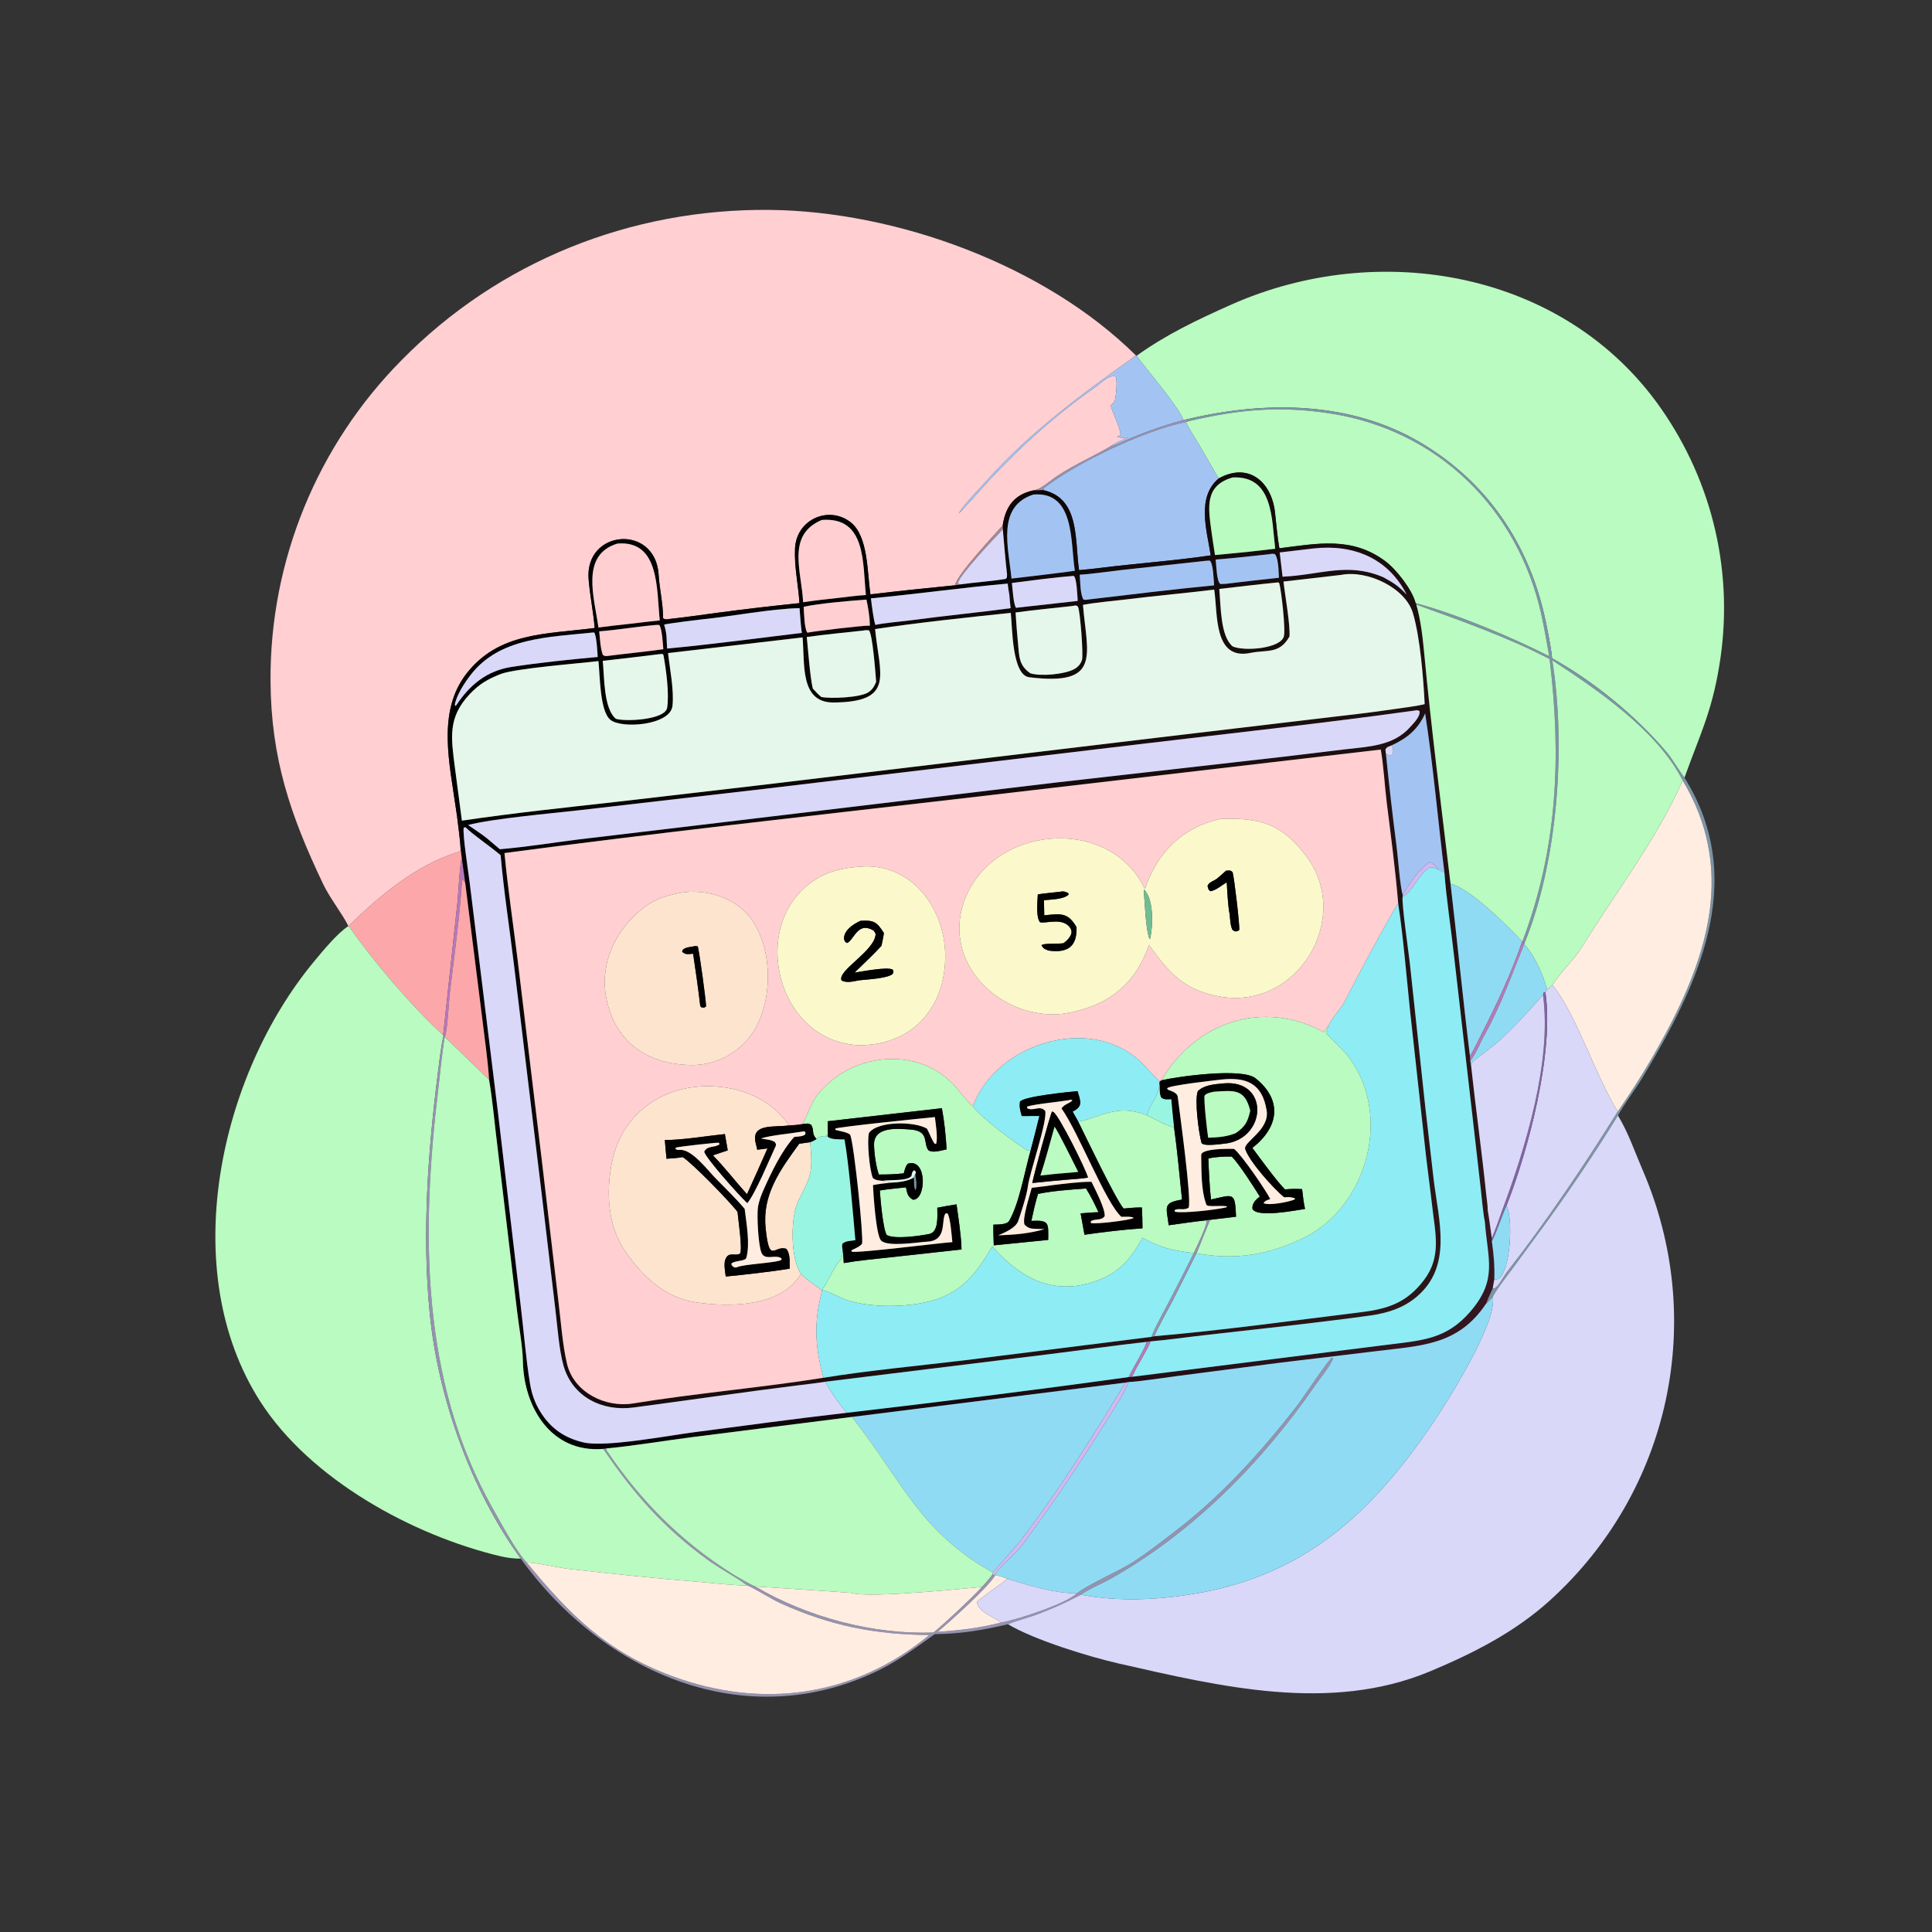 <svg width="1024" height="1024" viewBox="0 0 1024 1024" fill="none" xmlns="http://www.w3.org/2000/svg">
<rect x="0" y="0" width="1024" height="1024" fill="#333333" stroke="none"/>
<path d="M184.623 490.845C181.932 485.054 174.851 476.048 171.385 468.795C153.868 432.138 143.639 401.984 143.382 360.928C142.984 297.148 168.232 235.868 212.947 190.789C264.469 138.392 334.461 110.547 407.79 111.251C475.082 111.898 553.74 140.507 602.108 188.439C573.355 208.913 546.061 228.801 522.49 255.308C518.868 259.382 512.015 266.28 509.295 270.382L508.126 272.112C508.796 271.986 522.445 256.506 524.559 254.253C541.659 236.036 560.007 219.545 580.51 205.199C583.026 203.439 588.335 198.055 591.469 199.687C592.219 203.268 591.604 209.168 590.783 212.771L588.719 214.986C589.889 219.514 594.773 228.645 593.695 231.121L592.355 231.091L592.362 231.701C594.6 232.18 595.646 232.008 597.972 231.892L597.397 232.109C594.82 233.102 590.255 235.104 588.157 236.879C577.525 243.049 566.136 247.669 556.244 255.279C553.996 257.007 550.495 259.637 547.702 259.915C537.511 262.117 532.932 268.554 531.439 278.549C526.511 284.059 507.463 304.258 506.186 310.206C491.711 311.655 475.78 313.277 461.351 315.024C459.593 303.453 460.239 283.999 450.773 276.738C439.063 267.756 422.071 275.428 421.38 290.666C420.925 300.703 423.143 309.912 423.729 319.666C409.142 321.189 394.589 322.841 380.055 324.807C371.116 326.016 362.175 327.283 353.208 328.258C352.389 328.347 351.965 328.086 351.415 327.546C351.509 320.161 349.508 311.932 349.112 304.842C347.585 277.504 309.812 280.574 311.978 307.046C312.676 315.574 314.462 324.284 315.206 332.848C289.403 336.192 264.502 335.037 247.374 356.876C231.487 377.131 238.281 404.501 241.704 428.994L242.235 432.579C242.879 438.036 243.923 445.28 244.197 450.668C243.111 451.774 243.634 451.343 241.857 451.906C220.417 458.693 200.917 474.954 185.144 490.453C185.074 490.6 185.005 490.747 184.936 490.894L184.623 490.845Z" fill="#FFCFD2"/>
<path d="M602.408 188.579C618.203 177.216 634.87 169.35 652.364 161.552C730.768 126.6 829.173 143.507 880.16 216.199C908.101 256.034 919.331 304.804 911.206 353.137C907.155 377.808 900.772 389.864 892.809 412.198C889.94 408.767 886.721 402.692 883.185 398.517C867.01 379.419 844.479 360.951 822.631 348.903C822.183 343.295 819.716 331.134 818.386 325.434C809.432 287.052 787.651 255.361 753.575 234.98C715.848 212.414 670.662 212.399 629.225 222.206L627.248 222.655C625.001 215.834 606.825 194.848 602.408 188.579Z" fill="#B9FBC0"/>
<path d="M602.109 188.441L602.409 188.578C606.826 194.847 625.002 215.833 627.249 222.654C615.743 225.763 604.789 229.721 593.92 234.614C592.006 235.475 590.152 236.217 588.158 236.881C590.256 235.106 594.821 233.104 597.398 232.111L597.973 231.894C595.647 232.01 594.601 232.182 592.363 231.703L592.356 231.093L593.696 231.123C594.774 228.647 589.89 219.516 588.72 214.988L590.784 212.773C591.605 209.17 592.22 203.27 591.47 199.689C588.336 198.057 583.027 203.441 580.511 205.201C560.008 219.547 541.66 236.038 524.56 254.255C522.446 256.508 508.797 271.988 508.127 272.114L509.296 270.384C512.016 266.282 518.869 259.384 522.491 255.31C546.062 228.803 573.356 208.915 602.109 188.441Z" fill="#A3C4F3"/>
<path d="M629.225 222.204C670.662 212.397 715.848 212.412 753.575 234.978C787.651 255.359 809.432 287.05 818.386 325.432C819.716 331.132 822.183 343.293 822.631 348.901C844.479 360.949 867.01 379.417 883.185 398.515C886.721 402.69 889.94 408.765 892.809 412.196C926.959 466.752 899.824 522.57 870.379 571.426C866.467 577.917 861.008 584.869 857.546 591.248C845.044 611.425 833.995 627.962 820.088 647.274L801.531 672.553C799.251 675.637 792.42 684.449 791.183 687.447C790.113 688.577 788.747 690.109 787.587 691.061C788.638 688.173 789.937 685.403 791.197 682.6L791.816 682.98C794.272 681.919 796.76 676.719 798.526 674.446C819.922 646.93 839.003 618.664 857.433 589.13C866.686 575.835 874.473 563.185 882.18 548.942C905.863 505.17 919.447 459.694 891.854 413.666C878.632 387.387 846.601 365.487 822.743 349.979C830.054 395.838 825.642 456.799 807.947 500.122L806.906 499.022C825.578 449.728 827.626 401.127 821.331 349.323C799.969 338.051 773.437 328.652 750.676 320.464L750.285 319.637C771.991 325.443 801.176 337.649 821.128 347.826C819.835 340.413 818.533 332.922 816.922 325.644C804.527 269.647 761.925 227.689 704.471 219.051C677.679 215.023 656.218 217.11 629.772 223.293L629.225 222.204Z" fill="#7C94A4"/>
<path d="M629.772 223.291C656.218 217.108 677.679 215.021 704.471 219.049C761.925 227.687 804.527 269.645 816.922 325.642C818.533 332.92 819.835 340.411 821.128 347.824C801.176 337.647 771.991 325.441 750.285 319.635C748.602 312.769 740.168 301.892 734.393 297.56C716.553 284.177 698.315 288.095 678.094 290.597C677.009 284.667 676.477 277.527 675.764 271.428C673.893 255.398 661.786 244.785 645.911 253.588C642.372 247.444 638.801 241.321 635.232 235.199C633.291 231.869 629.941 227.044 628.592 223.638L629.772 223.291Z" fill="#B9FBC0"/>
<path d="M627.247 222.652L629.224 222.203L629.771 223.292L628.591 223.639C606.356 228.232 571.362 244.809 553.407 258.613L552.93 259.761C551.58 259.922 549.13 259.889 547.701 259.915C550.494 259.637 553.995 257.007 556.243 255.279C566.135 247.669 577.524 243.049 588.156 236.879C590.15 236.215 592.004 235.473 593.918 234.612C604.787 229.719 615.741 225.761 627.247 222.652Z" fill="#9592B0"/>
<path d="M552.932 259.763L553.409 258.615C571.364 244.811 606.358 228.234 628.593 223.641C629.942 227.047 633.292 231.872 635.233 235.202C638.802 241.324 642.373 247.447 645.912 253.591C634.138 263.527 639.581 280.82 641.712 294.362C622.431 297.212 602.596 298.576 583.224 300.994C579.547 301.452 575.622 301.884 571.928 302.187C569.571 286.217 572.508 264.112 552.932 259.763Z" fill="#A3C4F3"/>
<path d="M641.71 294.362C639.579 280.82 634.136 263.527 645.91 253.591C661.785 244.788 673.892 255.401 675.763 271.431C676.476 277.53 677.008 284.67 678.093 290.6C698.314 288.098 716.552 284.18 734.392 297.563C740.167 301.895 748.601 312.772 750.284 319.638L750.675 320.465C752.884 328.097 754.008 337.238 754.755 345.233C758.607 386.426 763.928 427.349 768.81 468.413C772.378 498.819 775.361 529.355 779.095 559.691L779.293 562.239L779.756 565.297C782.197 587.867 785.401 610.368 787.716 632.956C787.975 635.481 788.542 638.876 788.518 641.357L788.446 642.016C788.124 645.255 788.309 647.364 788.932 650.589L788.863 650.68C787.443 649.675 788.496 649.465 786.974 647.3C786.211 644.255 785.185 633.315 784.814 629.96L780.837 595.111L770.467 504.881C769.016 491.809 766.48 475.361 765.583 462.567C762.19 435.234 759.57 405.153 755.357 378.125C751.583 386.573 745.798 391.285 737.578 395.063C735.618 395.964 735.206 395.739 734.292 397.236L734.565 399.531C736.236 416.089 738.154 432.764 740.292 449.263C740.977 454.55 742.086 470.113 743.474 474.397L743.422 475.331C742.818 478.581 746.605 504.966 747.198 510.175L755.444 586.895L759.938 625.729C762.577 647.104 769.89 671.107 750.958 687.239C743.758 693.373 735.3 695.973 726.061 697.275C713.029 699.112 699.945 700.627 686.876 702.196L637.494 707.774C628.471 708.788 618.847 710.221 609.863 710.945C609.361 710.998 607.95 711.103 607.556 711.245C590.516 713.134 573.079 715.654 556.002 717.751L437.495 732.339C433.133 733.063 428.502 733.585 424.101 734.115C394.491 737.788 365.338 742.092 335.719 746.014C319.152 748.208 303.267 740.398 298.598 723.542C296.271 715.139 295.466 703.061 294.368 694.19L287.096 632.744L272.447 511.615C270.148 492.461 267.004 472.404 265.345 453.284C260.269 448.905 250.43 442.259 246.768 438.481L246.722 437.601C245.179 436.969 245.963 437.051 244.284 437.414L243.733 438.227C243.701 435.941 243.533 435.164 243.099 432.885L242.234 432.581L241.703 428.996C238.28 404.503 231.486 377.133 247.373 356.878C264.501 335.039 289.402 336.194 315.205 332.85C314.461 324.286 312.675 315.576 311.977 307.048C309.811 280.576 347.584 277.506 349.111 304.844C349.507 311.934 351.508 320.163 351.414 327.548C351.08 329.157 351.293 329.326 351.57 330.879L352.012 331.054C353.615 336.455 353.185 338.235 353.583 343.743C376.78 341.616 401.731 338.239 424.997 335.452C426.702 335.69 426.464 335.876 427.917 335.332C432.352 334.454 457.481 331.475 461.073 331.591C462.66 331.824 462.612 331.943 464.023 331.253C466.126 330.457 480.061 329.146 483.266 328.712C500.618 326.36 518.31 324.693 535.652 322.355C535.374 320.001 535.168 317.893 535.009 315.528C535.508 311.753 534.545 309.525 534.486 305.946L534.478 305.036L533.748 304.51C532.87 296.643 532.231 288.47 531.512 280.566L531.438 278.551C532.931 268.556 537.51 262.119 547.701 259.917C549.13 259.891 551.58 259.924 552.93 259.763C572.506 264.112 569.569 286.217 571.926 302.187C575.62 301.884 579.545 301.452 583.222 300.994C602.594 298.576 622.429 297.212 641.71 294.362ZM741.077 478.901C739.611 461.206 737.258 443.371 735.041 425.755C733.889 416.596 733.416 406.255 731.838 397.282L506.486 423.576C427.042 432.742 346.651 441.618 267.38 452.142C269.194 471.102 271.983 489.657 274.327 508.507L287.103 614.398L295.942 689.478C297.256 699.929 298.152 712.987 300.55 722.934C304.173 737.965 320.813 746.243 335.516 743.855C368.873 738.438 403.221 735.529 436.509 730.244C459.431 726.477 487.65 723.815 510.997 721.017L610.307 708.566L611.878 708.218C648.347 705.081 685.348 699.923 721.708 695.456C735.944 693.707 745.77 690.228 754.671 678.55C764.164 666.096 760.69 653.721 759.106 639.391C757.847 628.438 756.271 617.355 755.109 606.326L747.25 534.74C745.51 517.992 743.64 495.339 741.077 478.901ZM653.367 253.058C638.117 257.342 640.459 269.423 642.138 282.039C642.676 286.088 643.337 290.155 643.974 294.193L662.115 292.429L675.888 290.849C674.015 275.31 674.931 252.008 653.367 253.058ZM547.685 262.126C528.021 268.49 534.555 290.452 536.123 306.654L553.492 304.602C558.694 303.903 564.578 303.306 569.69 302.509C567.272 287.544 569.887 260.252 547.685 262.126ZM327.234 288.108C307.53 294.119 314.936 316.39 317.182 332.595C322.807 331.855 328.29 331.231 333.928 330.63C339.216 329.959 344.405 329.392 349.703 328.838C347.933 312.52 349.786 286.244 327.234 288.108ZM696.196 290.698L678.275 292.814L679.784 305.669C700.265 304.715 714.082 297.85 733.12 305.917C738.8 309.03 741.053 310.477 745.537 315.113C735.688 295.745 717.248 288.335 696.196 290.698ZM673.038 293.706C663.397 294.782 654.005 295.824 644.322 296.58C644.733 299.873 644.809 307.951 646.766 309.522C647.752 309.517 648.63 309.531 649.616 309.452C659.057 308.274 668.401 307.238 677.856 306.224C677.645 302.906 677.672 295.92 675.66 293.638C674.305 293.458 674.361 293.421 673.038 293.706ZM639.294 297.221L593.806 302.2C587.688 302.89 578.106 304.303 572.292 304.597C572.497 307.793 572.594 315.616 574.323 317.827C575.699 317.966 575.297 318.023 576.619 317.778C598.664 315.22 621.451 312.336 643.508 310.25C643.249 307.35 643.085 298.773 641.228 297.126L639.294 297.221ZM710.843 304.705L680.28 308.242C681.086 315.643 683.947 331.391 683.44 337.385C678.053 346.866 671.502 344.254 662.766 346.056C643.016 350.128 645.54 325.223 643.558 312.511C627.996 314.414 612.229 315.808 596.662 317.733C590.043 318.551 580.407 319.32 573.992 320.602C576.173 347.061 584.052 363.704 545.527 358.964C536.298 357.828 536.603 332.414 535.731 324.837C513.192 327.19 486.049 330.066 463.824 333.427C466.141 357.58 474.662 372.062 441.851 372.339C423.872 372.49 426.631 351.974 425.376 337.85L354.088 346.15C355.049 354.819 357.324 365.878 356.43 374.13C355.307 384.482 329.228 386.456 323.409 381.439C317.855 376.651 318.025 357.907 317.185 350.398C306.527 351.672 273.202 354.244 265.375 357.248C258.442 360.012 254.005 362.516 248.844 368.021C237.211 380.429 239.128 391.182 241.08 406.644L244.816 434.963C272.447 430.869 299.26 428.088 327.003 424.97L402.206 416.239L611.801 391.172L702.81 380.394C714.561 379.009 726.358 377.729 738.062 375.962C743.059 375.207 750.303 374.425 755.108 373.218C754.435 359.506 752.725 338.015 748.898 325.013C744.926 311.521 724.68 301.985 710.843 304.705ZM569.032 305.232C558.598 306.033 546.812 307.669 536.338 308.985C536.618 311.565 537.167 320.685 538.556 322.147L571.206 318.507C571.053 316.442 570.707 305.851 569.032 305.232ZM676.76 308.75C666.509 309.739 656.46 310.98 646.242 312.155C647.094 321.286 646.771 337.162 653.328 342.603C659.261 345.278 678.081 343.87 680.402 337.57C681.592 334.341 679.101 312.582 678.002 309.003C677.059 308.59 677.481 308.583 676.76 308.75ZM568.315 321.2C558.504 322.305 548.007 323.294 538.278 324.633C538.622 329.996 538.997 335.388 539.537 340.732C540.252 347.805 539.863 352.585 546.134 356.877C551.71 358.567 564 357.446 569.202 354.743C571.28 353.664 572.785 351.974 573.485 349.73C574.286 347.163 572.513 323.96 571.4 321.778C571.113 321.218 570.711 320.939 570.054 320.926C569.66 320.918 568.721 321.121 568.315 321.2ZM347.757 331.227C337.766 332.086 327.258 333.895 317.596 334.631C317.977 338.503 318.214 343.565 319.509 347.136C320.522 347.73 320.454 347.682 321.637 347.723C331.528 346.448 341.774 345.469 351.57 344.109C351.316 341.196 350.944 333.218 349.424 331.251C348.951 331.229 348.183 331.15 347.757 331.227ZM457.599 334.202C447.816 335.284 437.31 336.263 427.607 337.625C428.297 344.322 429.352 359.029 430.811 364.968C432.37 366.645 433.521 367.979 435.327 369.414C440.022 370.411 456.516 369.787 460.533 366.744C462.678 365.119 463.349 363.792 464.379 361.408C464.064 357.568 462.526 335.86 460.526 334.078C459.174 334.013 458.906 333.938 457.599 334.202ZM314.499 335.21C290.829 337.764 264.732 337.734 249.304 357.896C246.178 361.981 241.906 368.478 241.06 373.549L241.336 374.219L241.934 373.668C249.086 362.873 258.144 355.493 271.15 353.484C285.574 351.257 302.219 349.524 316.786 348.214C316.628 345.267 316.242 337.964 315.086 335.381L314.499 335.21ZM349.532 346.721C339.535 347.913 329.461 349.187 319.459 350.26C320.398 358.643 319.797 375.474 326.431 380.979C331.374 382.573 352.567 381.589 353.6 375.118C354.789 367.671 353.037 354.771 351.639 347.163L351.028 346.57L349.532 346.721ZM749.214 376.686C701.546 383.308 653.813 388.478 606.054 394.186L405.296 418.093L306.29 429.521C291.906 431.147 261.231 433.863 248.086 437.267C251.122 439.365 255.373 442.124 258.165 444.381L264.938 450.106C278.346 449.008 293.137 446.624 306.647 444.921L367.615 437.673L558.73 414.862L680.401 401.068L712.312 397.23C724.899 395.705 738.366 395.588 747.419 385.364C749.296 383.245 752.778 379.902 752.414 376.906C750.898 376.171 751.208 376.444 749.214 376.686Z" fill="url(#paint0_linear_2293_64860)"/>
<path d="M643.975 294.193C643.338 290.155 642.677 286.088 642.139 282.039C640.46 269.423 638.118 257.342 653.368 253.058C674.932 252.008 674.016 275.31 675.889 290.849L662.116 292.429L643.975 294.193Z" fill="#B9FBC0"/>
<path d="M536.124 306.655C534.556 290.453 528.022 268.491 547.686 262.127C569.888 260.253 567.273 287.545 569.691 302.51C564.579 303.307 558.695 303.904 553.493 304.603L536.124 306.655Z" fill="#A3C4F3"/>
<path d="M533.749 304.511L534.479 305.037L534.487 305.947C534.546 309.526 535.509 311.754 535.01 315.529C534.633 313.359 534.354 311.505 534.109 309.316C510.265 311.423 485.796 314.87 461.603 317.147C461.986 320.024 463.034 329.286 464.024 331.254C462.613 331.944 462.661 331.825 461.074 331.592C460.971 326.831 460.231 322.445 459.231 317.794C450.894 318.393 433.95 319.812 425.958 321.622C426.165 324.759 426.279 333.252 427.918 335.333C426.465 335.877 426.703 335.691 424.998 335.453C424.398 331.495 424.116 326.393 423.781 322.326C408.58 322.627 387.492 326.767 372.055 328.271C369.686 328.501 353.815 330.496 352.013 331.055L351.571 330.88C351.294 329.327 351.081 329.158 351.415 327.549C351.965 328.089 352.389 328.35 353.208 328.261C362.175 327.286 371.116 326.019 380.055 324.81C394.589 322.844 409.142 321.192 423.729 319.669C423.143 309.915 420.925 300.706 421.38 290.669C422.071 275.431 439.063 267.759 450.773 276.741C460.239 284.002 459.593 303.456 461.351 315.027C475.78 313.28 491.711 311.658 506.186 310.209C507.004 310.125 508.025 309.914 508.854 309.77C516.864 308.645 525.018 308.136 532.937 306.882C534.031 305.87 533.585 306.495 533.749 304.511ZM435.574 275.59C416.576 283.542 424.942 302.965 425.66 319.207C431.999 318.226 438.245 317.574 444.619 316.876C449.026 316.38 454.601 315.596 458.943 315.391C457.208 298.264 459.114 273.775 435.574 275.59Z" fill="#020101"/>
<path d="M425.659 319.205C424.941 302.963 416.575 283.54 435.573 275.588C459.113 273.773 457.207 298.262 458.942 315.389C454.6 315.594 449.025 316.378 444.618 316.874C438.244 317.572 431.998 318.224 425.659 319.205Z" fill="#FFCFD2"/>
<path d="M506.186 310.208C507.463 304.26 526.511 284.061 531.439 278.551L531.513 280.566C527.515 284.704 508.675 304.65 507.642 309.046C508.366 309.747 507.953 309.522 508.854 309.769C508.025 309.913 507.004 310.124 506.186 310.208Z" fill="#A48994"/>
<path d="M508.855 309.769C507.954 309.522 508.367 309.747 507.643 309.046C508.676 304.65 527.516 284.704 531.514 280.566C532.233 288.47 532.872 296.643 533.75 304.51C533.586 306.494 534.032 305.869 532.938 306.881C525.019 308.135 516.865 308.644 508.855 309.769Z" fill="#D9D8F9"/>
<path d="M317.183 332.593C314.937 316.388 307.531 294.117 327.235 288.106C349.787 286.242 347.934 312.518 349.704 328.836C344.406 329.39 339.217 329.957 333.929 330.628C328.291 331.229 322.808 331.853 317.183 332.593Z" fill="#FFCFD2"/>
<path d="M678.275 292.814L696.196 290.698C717.248 288.335 735.688 295.745 745.537 315.113C741.053 310.477 738.8 309.03 733.12 305.917C714.082 297.85 700.265 304.715 679.784 305.669L678.275 292.814Z" fill="#D9D8F9"/>
<path d="M644.322 296.579C654.005 295.823 663.397 294.781 673.038 293.705C674.361 293.42 674.305 293.457 675.66 293.637C677.672 295.919 677.645 302.905 677.856 306.223C668.401 307.237 659.057 308.273 649.616 309.451C648.63 309.53 647.752 309.516 646.766 309.521C644.809 307.95 644.733 299.872 644.322 296.579Z" fill="#A3C4F3"/>
<path d="M572.293 304.596C578.107 304.302 587.689 302.889 593.807 302.199L639.295 297.22L641.229 297.125C643.086 298.772 643.25 307.349 643.509 310.249C621.452 312.335 598.665 315.219 576.62 317.777C575.298 318.022 575.7 317.965 574.324 317.826C572.595 315.615 572.498 307.792 572.293 304.596Z" fill="#A3C4F3"/>
<path d="M680.282 308.24L710.845 304.703C724.682 301.983 744.928 311.519 748.9 325.011C752.727 338.013 754.437 359.504 755.11 373.216C750.305 374.423 743.061 375.205 738.064 375.96C726.36 377.727 714.563 379.007 702.812 380.392L611.803 391.17L402.208 416.237L327.005 424.968C299.262 428.086 272.449 430.867 244.818 434.961L241.082 406.642C239.13 391.18 237.213 380.427 248.846 368.019C254.007 362.514 258.444 360.01 265.377 357.246C273.204 354.242 306.529 351.67 317.187 350.396C318.027 357.905 317.857 376.649 323.411 381.437C329.23 386.454 355.309 384.48 356.432 374.128C357.326 365.876 355.051 354.817 354.09 346.148L425.378 337.848C426.633 351.972 423.874 372.488 441.853 372.337C474.664 372.06 466.143 357.578 463.826 333.425C486.051 330.064 513.194 327.188 535.733 324.835C536.605 332.412 536.3 357.826 545.529 358.962C584.054 363.702 576.175 347.059 573.994 320.6C580.409 319.318 590.045 318.549 596.664 317.731C612.231 315.806 627.998 314.412 643.56 312.509C645.542 325.221 643.018 350.126 662.768 346.054C671.504 344.252 678.055 346.864 683.442 337.383C683.949 331.389 681.088 315.641 680.282 308.24Z" fill="#E4F7EA"/>
<path d="M536.34 308.983C546.814 307.667 558.6 306.031 569.034 305.23C570.709 305.849 571.055 316.44 571.208 318.505L538.558 322.145C537.169 320.683 536.62 311.563 536.34 308.983Z" fill="#D9D8F9"/>
<path d="M646.242 312.156C656.46 310.981 666.509 309.74 676.76 308.751C677.481 308.584 677.059 308.591 678.002 309.004C679.101 312.583 681.592 334.342 680.402 337.571C678.081 343.871 659.261 345.279 653.328 342.604C646.771 337.163 647.094 321.287 646.242 312.156Z" fill="#E4F7EA"/>
<path d="M534.11 309.312C534.355 311.501 534.634 313.356 535.011 315.526C535.17 317.891 535.376 319.999 535.654 322.353C518.312 324.691 500.62 326.358 483.268 328.71C480.063 329.144 466.128 330.455 464.025 331.251C463.035 329.283 461.987 320.02 461.604 317.143C485.797 314.866 510.266 311.42 534.11 309.312Z" fill="#D9D8F9"/>
<path d="M461.073 331.591C457.481 331.475 432.352 334.454 427.917 335.332C426.278 333.251 426.164 324.758 425.957 321.621C433.949 319.811 450.893 318.392 459.23 317.793C460.23 322.444 460.97 326.83 461.073 331.591Z" fill="#FFCFD2"/>
<path d="M538.279 324.633C548.008 323.294 558.505 322.305 568.316 321.2C568.722 321.121 569.661 320.918 570.055 320.926C570.712 320.939 571.114 321.218 571.401 321.778C572.514 323.96 574.287 347.163 573.486 349.73C572.786 351.974 571.281 353.664 569.203 354.743C564.001 357.446 551.711 358.567 546.135 356.877C539.864 352.585 540.253 347.805 539.538 340.732C538.998 335.388 538.623 329.996 538.279 324.633Z" fill="#E4F7EA"/>
<path d="M750.676 320.465C773.437 328.653 799.969 338.052 821.331 349.324C827.626 401.128 825.578 449.729 806.906 499.023L806.765 499.022C799.213 490.818 779.223 470.95 768.811 468.413C763.929 427.349 758.608 386.426 754.756 345.233C754.009 337.238 752.885 328.097 750.676 320.465Z" fill="#B9FBC0"/>
<path d="M352.014 331.053C353.816 330.494 369.687 328.499 372.056 328.269C387.493 326.765 408.581 322.625 423.782 322.324C424.117 326.391 424.399 331.493 424.999 335.451C401.733 338.238 376.782 341.615 353.585 343.742C353.187 338.234 353.617 336.454 352.014 331.053Z" fill="#D9D8F9"/>
<path d="M317.598 334.628C327.26 333.892 337.768 332.083 347.759 331.224C348.185 331.147 348.953 331.226 349.426 331.248C350.946 333.215 351.318 341.193 351.572 344.106C341.776 345.466 331.53 346.445 321.639 347.72C320.456 347.679 320.524 347.727 319.511 347.133C318.216 343.562 317.979 338.5 317.598 334.628Z" fill="#FFCFD2"/>
<path d="M427.607 337.625C437.31 336.263 447.816 335.284 457.599 334.202C458.906 333.938 459.174 334.013 460.526 334.078C462.526 335.86 464.064 357.568 464.379 361.408C463.349 363.792 462.678 365.119 460.533 366.744C456.516 369.787 440.022 370.411 435.327 369.414C433.521 367.979 432.37 366.645 430.811 364.968C429.352 359.029 428.297 344.322 427.607 337.625Z" fill="#E4F7EA"/>
<path d="M241.935 373.669L241.337 374.22L241.061 373.55C241.907 368.479 246.179 361.982 249.305 357.897C264.733 337.735 290.83 337.765 314.5 335.211L315.087 335.382C316.243 337.965 316.629 345.268 316.787 348.215C302.22 349.525 285.575 351.258 271.151 353.485C258.145 355.494 249.087 362.874 241.935 373.669Z" fill="#D9D8F9"/>
<path d="M319.461 350.26C329.463 349.187 339.537 347.913 349.534 346.721L351.03 346.57L351.641 347.163C353.039 354.771 354.791 367.671 353.602 375.118C352.569 381.589 331.376 382.573 326.433 380.979C319.799 375.474 320.4 358.643 319.461 350.26Z" fill="#E4F7EA"/>
<path d="M891.854 413.667C878.501 444.365 856.168 473.217 838.622 501.716C834.254 508.809 827.129 515.185 822.846 522.108C822.297 522.579 820.522 524.171 820.02 524.471C817.718 516.392 813.544 506.687 807.852 500.465L807.947 500.123C825.642 456.8 830.054 395.839 822.743 349.98C846.601 365.488 878.632 387.388 891.854 413.667Z" fill="#B9FBC0"/>
<path d="M248.088 437.267C261.233 433.863 291.908 431.147 306.292 429.521L405.298 418.093L606.056 394.186C653.815 388.478 701.548 383.308 749.216 376.686C751.21 376.444 750.9 376.171 752.416 376.906C752.78 379.902 749.298 383.245 747.421 385.364C738.368 395.588 724.901 395.705 712.314 397.23L680.403 401.068L558.732 414.862L367.617 437.673L306.649 444.921C293.139 446.624 278.348 449.008 264.94 450.106L258.167 444.381C255.375 442.124 251.124 439.365 248.088 437.267Z" fill="#D9D8F9"/>
<path d="M737.579 395.063C745.799 391.285 751.584 386.573 755.358 378.125C759.571 405.153 762.191 435.234 765.584 462.567L761.922 460.692C761.21 458.649 759.757 458.065 757.786 456.86C751.878 460.899 747.016 468.176 743.475 474.397C742.087 470.113 740.978 454.55 740.293 449.263C738.155 432.764 736.237 416.089 734.566 399.531L736.659 400.537C738.137 399.826 737.534 400.347 738.393 398.776C738.335 397.145 738.467 396.431 737.579 395.063Z" fill="#A3C4F3"/>
<path d="M734.566 399.53L734.293 397.235C735.207 395.738 735.619 395.964 737.579 395.062C738.467 396.431 738.335 397.144 738.393 398.775C737.534 400.346 738.137 399.825 736.659 400.536L734.566 399.53Z" fill="#D9D8F9"/>
<path d="M741.078 478.9C739.588 481.012 738.345 483.249 737.069 485.495C728.559 500.476 720.492 515.731 712.573 531.032C710.44 535.154 706.213 539.04 704.291 543.407C703.346 544.63 702.473 545.744 701.603 547.029C669.53 529.613 633.7 541.524 615.597 572.585L614.725 573.201L614.085 572.652C610.837 569.811 607.672 565.671 604.255 562.494C577.485 537.601 527.927 553.182 515.633 586.295C514.286 585.562 509.359 579.622 508.173 578.089C491.186 556.134 458.228 556.502 438.614 574.584C429.668 582.831 430.48 585.979 425.41 595.765C422.797 596.29 420.757 596.358 418.123 596.511C411.654 586.322 399.677 579.49 388.063 577.072C358.686 570.957 330.317 585.827 324.286 616.347C321.188 632.321 322.083 649.78 331.555 663.461C340.666 676.621 352.651 687.931 369.033 690.302C387 692.902 414.168 692.743 424.516 675.152C427.782 678.665 434.704 682.848 435.748 684.216C431.22 700.47 431.956 714.261 436.51 730.243C403.222 735.528 368.874 738.437 335.517 743.854C320.814 746.242 304.174 737.964 300.551 722.933C298.153 712.986 297.257 699.928 295.943 689.477L287.104 614.397L274.328 508.506C271.984 489.656 269.195 471.101 267.381 452.141C346.652 441.617 427.043 432.741 506.487 423.575L731.839 397.281C733.417 406.254 733.89 416.595 735.042 425.754C737.259 443.37 739.612 461.205 741.078 478.9ZM646.684 434.102C626.485 438.591 613.393 451.92 606.828 471.194C587.962 431.66 525.11 437.241 510.864 478.153C499.449 510.935 530.695 540.745 563.119 537.352C585.595 533.98 601.376 523.01 608.928 500.836C619.49 515.14 626.689 524.415 645.888 528.081C687.395 536.007 717.264 486.821 692.236 453.631C679.404 436.614 667.746 433.224 646.684 434.102ZM458.075 459.208C449.978 459.715 442.272 460.698 435.024 464.565C395.609 485.592 409.971 552.006 455.214 553.968C482.686 554.124 500.188 535.152 500.974 508.579C501.724 483.211 484.759 458.488 458.075 459.208ZM361.29 473.116C353.694 474.465 347.407 476.394 341.252 481.053C326.553 492.181 317.694 510.454 321.353 529.017C326.097 553.089 344.228 564.545 367.542 564.496C378.048 564.205 387.604 559.993 395.09 552.2C410.959 535.679 411.058 499.168 394.667 483.03C386.395 474.886 372.87 471.285 361.29 473.116Z" fill="#FFCFD2"/>
<path d="M822.848 522.105C827.131 515.182 834.256 508.806 838.624 501.713C856.17 473.214 878.503 444.362 891.856 413.664C919.449 459.692 905.865 505.168 882.182 548.94C874.475 563.183 866.688 575.833 857.435 589.128C845.684 570.413 835.448 537.439 822.848 522.105Z" fill="#FFEDE1"/>
<path d="M242.234 432.578L243.099 432.882C243.533 435.161 243.701 435.938 243.733 438.224L244.284 437.411C245.963 437.048 245.179 436.966 246.722 437.598L246.768 438.478L245.792 438.651C245.038 441.851 248.421 463.336 249.025 468.461L263.986 590.052L275.945 691.792C277.62 705.573 278.667 719.638 280.91 733.32C281.803 738.761 283.442 743.484 286.34 748.195C291.778 757.039 299.251 762.216 309.368 764.534C321.034 767.207 354.472 760.852 367.908 759.11C394.839 755.618 421.821 751.875 448.802 748.813C497.644 743.143 549.542 736.634 598.186 729.881L600.086 729.712L704.798 716.575L735.712 712.69C753.588 710.417 766.485 709.971 779.21 695.274C793.983 678.212 788.474 667.47 786.974 647.297C788.496 649.462 787.443 649.672 788.863 650.677L788.932 650.586C788.309 647.361 788.124 645.252 788.446 642.013L788.518 641.354C789.377 646.294 789.939 651.149 790.664 656.095L790.718 657.906C791.747 665.409 792.246 670.597 792.012 678.19L791.196 682.598C789.936 685.401 788.637 688.171 787.586 691.059C772.865 713.067 753.479 713.158 729.601 716.12L678.354 722.269L624.277 729.276C617.56 730.133 604.565 732.187 598.144 732.515L596.578 732.795L451.509 751.003L366.025 761.81C352.224 763.609 334.964 766.456 321.561 767.674L319.732 767.936C291.838 770.238 277.554 745.497 277.154 721.355C277.031 713.881 275.051 703.108 274.12 695.343L263.558 606.854C262.102 595.305 261.15 583.621 259.208 572.16C258.705 562.949 256.871 550.468 255.745 541.005L246.56 467.875L244.757 455.02L244.196 450.667C243.922 445.279 242.878 438.035 242.234 432.578Z" fill="url(#paint1_linear_2293_64860)"/>
<path d="M606.828 471.195C613.393 451.921 626.485 438.592 646.684 434.103C667.746 433.225 679.404 436.615 692.236 453.632C717.264 486.822 687.395 536.008 645.888 528.082C626.689 524.416 619.49 515.141 608.928 500.837C601.376 523.011 585.595 533.981 563.119 537.353C530.695 540.746 499.449 510.936 510.864 478.154C525.11 437.242 587.962 431.661 606.828 471.195ZM649.831 461.477C648.369 462.864 646.907 464.052 645.413 465.378C643.474 467.097 640.597 467.372 640.031 469.697C640.753 471.815 640.141 471.137 641.522 472.366C644.458 471.968 647.481 469.229 650.205 467.643C650.423 471.517 650.889 481.097 651.769 484.62C652.021 487.254 652.057 490.657 653.254 492.87C654.676 493.868 655.173 493.955 656.807 493.009C657.25 491.199 654.133 464.897 653.283 462.212C651.764 461.074 652.203 461.441 649.831 461.477ZM606.213 471.39C606.731 477.649 607.165 492.674 609.305 497.733L609.658 497.318C611.1 490.829 611.644 476.162 606.213 471.39ZM561.389 472.706C557.769 473.117 553.619 473.485 550.061 474.038C549.9 477.902 548.958 486.018 551.234 488.788C554.087 489.75 563.989 485.744 567.546 492.369C569.096 495.255 565.616 498.598 563.608 499.944C560.446 500.399 553.128 499.839 552.014 500.982C552.934 502.753 553.743 503.127 555.947 503.85C565.958 505.197 570.912 501.639 570.584 491.439C566.037 483.388 561.913 484.285 553.476 485.146L553.326 477.113C557.044 476.751 563.818 476.704 566.364 474.155L566.251 473.441C564.411 472.382 563.543 472.328 561.389 472.706Z" fill="#FBF8CC"/>
<path d="M448.803 748.815C421.822 751.877 394.84 755.62 367.909 759.112C354.473 760.854 321.035 767.209 309.369 764.536C299.252 762.218 291.779 757.041 286.341 748.197C283.443 743.486 281.804 738.763 280.911 733.322C278.668 719.64 277.621 705.575 275.946 691.794L263.987 590.054L249.026 468.463C248.422 463.338 245.039 441.853 245.793 438.653L246.769 438.48C250.431 442.258 260.27 448.904 265.346 453.283C267.005 472.403 270.149 492.46 272.448 511.614L287.097 632.743L294.369 694.189C295.467 703.06 296.272 715.138 298.599 723.541C303.268 740.397 319.153 748.207 335.72 746.013C365.339 742.091 394.492 737.787 424.102 734.114C428.503 733.584 433.134 733.062 437.496 732.338C441.196 739.318 443.886 742.672 448.803 748.815Z" fill="#D9D8F9"/>
<path d="M244.197 450.668L244.758 455.021C243.667 457.869 242.945 473.488 242.478 477.971L234.886 548.631C219.124 534.407 197.056 508.602 184.936 490.894C185.005 490.747 185.074 490.6 185.144 490.453C200.917 474.954 220.417 458.693 241.857 451.906C243.634 451.343 243.111 451.774 244.197 450.668Z" fill="#FCA8AA"/>
<path d="M234.887 548.633L242.479 477.973C242.946 473.49 243.668 457.871 244.759 455.023L246.562 467.878L245.384 466.292L244.895 466.608C243.645 486.143 240.907 505.946 238.53 525.387C237.78 531.517 237.411 544.356 235.813 549.643L235.705 549.55L235.102 548.883L234.887 548.633Z" fill="#B679B7"/>
<path d="M761.923 460.691C760.291 460.087 759.002 459.224 757.535 460.035C751.986 463.1 748.848 472.566 743.424 475.33L743.476 474.396C747.017 468.175 751.879 460.898 757.787 456.859C759.758 458.064 761.211 458.648 761.923 460.691Z" fill="#CFBAF0"/>
<path d="M455.215 553.967C409.972 552.005 395.61 485.591 435.025 464.564C442.273 460.697 449.979 459.714 458.076 459.207C484.76 458.487 501.725 483.21 500.975 508.578C500.189 535.151 482.687 554.123 455.215 553.967ZM456.071 488.058C452.306 489.749 446.996 493.171 447.348 497.917C448.246 499.509 447.608 499.021 449.012 499.816C452.559 498.084 454.387 489.446 461.39 492.4C463.265 493.191 463.332 493.412 464.098 495.035C463.805 504.054 443.442 514.521 446.068 519.7C449.035 521.144 452.071 520.158 455.366 519.583C459.751 519.102 470.158 518.617 473.112 516.246C473.707 514.789 473.64 515.536 473.185 513.922C470.305 512.267 456.918 514.944 452.955 515.49C457.058 511.427 463.516 505.422 467.204 501.292C467.677 499.026 468.178 496.823 468.483 494.527C464.759 488.593 463.123 487.623 456.071 488.058Z" fill="#FBF8CC"/>
<path d="M743.424 475.328C748.848 472.564 751.986 463.098 757.535 460.033C759.002 459.222 760.291 460.085 761.923 460.689L765.585 462.564C766.482 475.358 769.018 491.806 770.469 504.878L780.839 595.108L784.816 629.957C785.187 633.312 786.213 644.253 786.976 647.298C788.476 667.471 793.985 678.212 779.212 695.274C766.487 709.971 753.59 710.418 735.714 712.691L704.8 716.576L600.088 729.712C602.836 723.195 606.976 717.763 609.865 710.942C618.849 710.218 628.473 708.785 637.496 707.771L686.878 702.193C699.947 700.624 713.031 699.109 726.063 697.272C735.302 695.97 743.76 693.37 750.96 687.236C769.892 671.104 762.579 647.102 759.94 625.727L755.446 586.892L747.2 510.173C746.607 504.964 742.82 478.578 743.424 475.328Z" fill="#8EECF5"/>
<path d="M650.205 467.641C647.481 469.227 644.458 471.966 641.522 472.364C640.141 471.135 640.753 471.813 640.031 469.695C640.597 467.37 643.474 467.095 645.413 465.376C646.907 464.05 648.369 462.862 649.831 461.475C652.203 461.439 651.764 461.072 653.283 462.21C654.133 464.895 657.25 491.197 656.807 493.007C655.173 493.953 654.676 493.866 653.254 492.868C652.057 490.655 652.021 487.252 651.769 484.618C650.889 481.095 650.423 471.515 650.205 467.641Z" fill="#020101"/>
<path d="M235.812 549.64C237.411 544.353 237.78 531.514 238.53 525.384C240.907 505.943 243.645 486.14 244.895 466.605L245.383 466.289L246.562 467.875L255.747 541.005C256.873 550.468 258.707 562.949 259.21 572.16C257.504 570.792 253.771 566.959 251.984 565.256L235.812 549.64Z" fill="#FCA8AA"/>
<path d="M768.811 468.41C779.223 470.947 799.213 490.815 806.765 499.019C801.297 515.317 793.4 531.941 785.661 547.272C784.282 550.003 780.712 557.491 779.096 559.688C775.362 529.352 772.379 498.816 768.811 468.41Z" fill="#90DBF4"/>
<path d="M609.658 497.319L609.305 497.734C607.165 492.675 606.731 477.65 606.213 471.391C611.644 476.163 611.1 490.83 609.658 497.319Z" fill="#71BC91"/>
<path d="M550.062 474.038C553.62 473.485 557.77 473.117 561.39 472.706C563.544 472.328 564.412 472.382 566.252 473.441L566.365 474.155C563.819 476.704 557.045 476.751 553.327 477.113L553.477 485.146C561.914 484.285 566.038 483.388 570.585 491.439C570.913 501.639 565.959 505.197 555.948 503.85C553.744 503.127 552.935 502.753 552.015 500.982C553.129 499.839 560.447 500.399 563.609 499.944C565.617 498.598 569.097 495.255 567.547 492.369C563.99 485.744 554.088 489.75 551.235 488.788C548.959 486.018 549.901 477.902 550.062 474.038Z" fill="#020101"/>
<path d="M367.543 564.496C344.229 564.545 326.098 553.089 321.354 529.017C317.695 510.454 326.554 492.181 341.253 481.053C347.408 476.394 353.695 474.465 361.291 473.116C372.871 471.285 386.396 474.886 394.668 483.03C411.059 499.168 410.96 535.679 395.091 552.2C387.605 559.993 378.049 564.205 367.543 564.496ZM367.397 501.645C365.323 502.017 363.284 502.085 361.819 503.502L361.572 504.478C363.483 506.146 364.492 505.654 367.367 505.504C368.745 514.75 370.046 523.687 371.123 532.985L371.557 533.829C373.587 534.107 372.766 534.368 374.208 533.447C374.395 531.501 370.511 503.006 369.79 501.571C368.548 501.402 368.609 501.372 367.397 501.645Z" fill="#FDE4CF"/>
<path d="M704.291 543.405C706.213 539.038 710.44 535.152 712.573 531.03C720.492 515.729 728.559 500.474 737.069 485.493C738.345 483.247 739.588 481.01 741.078 478.898C743.641 495.336 745.511 517.989 747.251 534.737L755.11 606.323C756.272 617.352 757.848 628.435 759.107 639.388C760.691 653.718 764.165 666.093 754.672 678.547C745.771 690.225 735.945 693.704 721.709 695.453C685.349 699.92 648.348 705.078 611.879 708.215C612.361 705.953 620.004 692.364 621.464 689.487C625.668 681.204 629.975 672.609 634.144 664.271C654.512 668.035 672.141 665.179 690.524 656.327C725.621 639.427 738.645 588.484 713.117 558.159C711.495 556.232 703.357 548.473 702.797 547.403C703.32 546.056 703.802 544.765 704.291 543.405Z" fill="#8EECF5"/>
<path d="M455.366 519.584C452.071 520.159 449.035 521.145 446.068 519.701C443.442 514.522 463.805 504.055 464.098 495.036C463.332 493.413 463.265 493.192 461.39 492.401C454.387 489.447 452.559 498.085 449.012 499.817C447.608 499.022 448.246 499.51 447.348 497.918C446.996 493.172 452.306 489.75 456.071 488.059C463.123 487.624 464.759 488.594 468.483 494.528C468.178 496.824 467.677 499.027 467.204 501.293C463.516 505.423 457.058 511.428 452.955 515.491C456.918 514.945 470.305 512.268 473.185 513.923C473.64 515.537 473.707 514.79 473.112 516.247C470.158 518.618 459.751 519.103 455.366 519.584Z" fill="#020101"/>
<path d="M276.01 826.103C272.835 826.195 268.533 825.628 265.457 824.9C218.57 813.8 164.422 784.055 138.008 742.933C93.345 673.402 116.28 570.069 166.499 509.556C171.236 503.849 178.717 494.715 184.623 490.848L184.936 490.897C197.056 508.605 219.124 534.41 234.886 548.634L235.101 548.884C233.631 555.212 232.805 562.96 231.986 569.475C226.765 611.031 223.641 654.471 227.796 696.251C232.24 740.948 249.55 789.566 276.01 826.103Z" fill="#B9FBC0"/>
<path d="M806.765 499.02L806.906 499.021L807.947 500.121L807.852 500.463C801.069 516.985 795.473 533.22 786.66 548.898C784.286 553.122 782.374 558.531 779.294 562.237L779.096 559.689C780.712 557.492 784.282 550.004 785.661 547.273C793.4 531.942 801.297 515.318 806.765 499.02Z" fill="#B679B7"/>
<path d="M779.295 562.239C782.375 558.533 784.287 553.124 786.661 548.9C795.474 533.222 801.07 516.987 807.853 500.465C813.545 506.687 817.719 516.392 820.021 524.471L819.086 525.835L818.205 525.992L817.839 527.412C810.436 535.586 803.329 543.751 795.031 551.273C791.07 554.864 784.502 559.569 780.126 563.051C780.066 563.098 779.795 564.974 779.758 565.297L779.295 562.239Z" fill="#90DBF4"/>
<path d="M367.365 505.504C364.49 505.654 363.481 506.146 361.57 504.478L361.817 503.502C363.282 502.085 365.321 502.017 367.395 501.645C368.607 501.372 368.546 501.402 369.788 501.571C370.509 503.006 374.393 531.501 374.206 533.447C372.764 534.368 373.585 534.107 371.555 533.829L371.121 532.985C370.044 523.687 368.743 514.75 367.365 505.504Z" fill="#020101"/>
<path d="M820.02 524.468C820.522 524.168 822.297 522.576 822.846 522.105C835.446 537.439 845.682 570.413 857.433 589.128C839.003 618.662 819.922 646.928 798.526 674.444C796.76 676.717 794.272 681.917 791.816 682.978L791.197 682.598L792.013 678.19C793.332 678.111 793.267 678.063 794.573 677.719C800.714 672.292 802.009 646.233 798.495 639.029C810.141 609.356 823.81 557.55 819.085 525.832L820.02 524.468Z" fill="#D9D8F9"/>
<path d="M817.837 527.413L818.203 525.993L819.084 525.836C823.809 557.554 810.14 609.359 798.494 639.032C796.663 642.829 792.198 655.883 790.718 657.91L790.664 656.099C792.062 653.364 795.02 644.633 796.194 641.481C808.515 608.403 822.565 562.816 817.837 527.413Z" fill="#8264A2"/>
<path d="M779.758 565.295C779.795 564.972 780.066 563.096 780.126 563.049C784.502 559.567 791.07 554.862 795.031 551.271C803.329 543.749 810.436 535.584 817.839 527.41C822.567 562.813 808.517 608.4 796.196 641.478C795.022 644.63 792.064 653.361 790.666 656.096C789.941 651.15 789.379 646.295 788.52 641.355C788.544 638.874 787.977 635.479 787.718 632.954C785.403 610.366 782.199 587.865 779.758 565.295Z" fill="#D9D8F9"/>
<path d="M701.604 547.031C702.474 545.746 703.347 544.632 704.292 543.409C703.803 544.769 703.321 546.06 702.798 547.407C703.358 548.477 711.496 556.236 713.118 558.163C738.646 588.488 725.622 639.431 690.525 656.331C672.142 665.183 654.513 668.039 634.145 664.275L641.334 646.534L655.132 644.882C654.617 631.495 653.796 633.156 641.887 635.763C641.135 630.095 640.643 619.813 640.46 613.986C644.601 613.112 648.594 612.971 652.801 612.998C656.44 616.375 664.79 629.493 667.727 634.199C665.624 635.862 663.605 637.692 663.798 640.661C666.093 645.605 686.535 641.517 691.689 640.77C690.914 637.317 690.563 633.779 690.134 630.262C686.477 630.086 684.718 630.099 681.074 630.404C676.634 626.061 667.944 613.939 663.776 608.427C678.051 597.282 679.767 582.989 665.487 571.53C658.341 565.796 624.422 570.537 615.598 572.587C633.701 541.526 669.531 529.615 701.604 547.031Z" fill="#B9FBC0"/>
<path d="M235.101 548.883L235.704 549.55C234.181 558.736 233.383 568.19 232.266 577.476C223.221 652.637 222.871 731.771 261.215 799.613C265.368 806.96 273.481 822.243 279.147 828.13C302.075 855.962 321.424 875.476 356.382 888.413C403.988 906.031 452.87 899.298 492.522 866.601C463.683 866.32 440.441 861.763 414.041 849.915C408.601 847.474 400.24 841.994 395.915 840.216C390.523 836.118 381.394 831.299 375.16 826.759C351.553 809.569 336.021 791.832 319.733 767.939L321.562 767.677C321.342 768.673 321.219 768.323 321.984 769.453C339.754 795.699 360.803 816.881 387.614 833.856C389.902 835.305 398.347 840.246 400.296 840.846C427.56 857.014 463.043 866.563 494.798 865.238C501.652 859.536 514.186 847.855 520.439 841.108C522.952 838.464 524.109 837.081 526.264 834.138L527.26 835.341C523.135 841.774 503.636 859.404 496.927 864.95C509.681 863.897 517.983 863.17 530.602 859.951C538.297 858.774 565.075 850.039 570.665 844.562C579.233 838.294 592.243 833.416 601.579 827.249C609.032 822.327 614.401 818.043 621.396 812.746C646.957 793.386 667.97 770.183 687.565 744.956C690.012 741.806 704.597 720.055 706.013 719.526L706.464 719.984C705.951 722.823 699.119 731.294 697.053 734.284C668.707 775.304 631.987 812.446 588.281 836.988C584.63 839.038 575.569 843.001 572.933 845.21C564.935 849.441 557.398 852.862 548.894 855.969C545.139 857.341 537.406 859.414 534.258 860.897C520.519 864.098 509.554 865.945 495.436 866.128C486.115 872.747 476.282 880.135 466.025 885.171C394.917 920.087 319.359 886.383 276.01 826.102C249.55 789.565 232.24 740.947 227.796 696.25C223.641 654.47 226.765 611.03 231.986 569.474C232.805 562.959 233.631 555.211 235.101 548.883Z" fill="#9592B0"/>
<path d="M235.704 549.551L235.812 549.644L251.983 565.26C253.77 566.963 257.503 570.796 259.209 572.164C261.151 583.625 262.103 595.309 263.559 606.858L274.121 695.347C275.052 703.112 277.032 713.885 277.155 721.359C277.555 745.501 291.839 770.242 319.733 767.94C336.021 791.833 351.553 809.57 375.16 826.76C381.394 831.3 390.523 836.119 395.915 840.217C391.83 840.645 376.052 838.872 371.363 838.499C348.155 836.655 324.883 834.215 301.75 831.587C296.029 830.937 283.63 828.107 279.147 828.131C273.481 822.244 265.368 806.961 261.215 799.614C222.871 731.772 223.221 652.638 232.266 577.477C233.383 568.191 234.181 558.737 235.704 549.551Z" fill="#B9FBC0"/>
<path d="M515.633 586.295C527.927 553.182 577.485 537.601 604.255 562.494C607.672 565.671 610.837 569.811 614.085 572.652L614.725 573.201L614.586 573.91C614.265 580.828 610.451 583.451 608.104 590.393L607.867 591.114C597.372 587.109 591.17 588.273 580.672 591.867C577.628 592.909 574.641 594.161 571.441 594.371L568.505 589.151C574.173 586.409 572.682 583.687 571.139 578.321C566.384 578.76 543.061 581.025 540.635 583.868C540.117 586.644 540.807 588.797 541.577 591.524L550.901 591.477C549.395 597.721 547.864 603.765 546.197 609.968C546.307 609.986 544.368 609.648 544.47 609.709C538.257 606.002 518.883 591.563 515.633 586.295Z" fill="#8EECF5"/>
<path d="M425.41 595.766C430.48 585.98 429.668 582.832 438.614 574.585C458.228 556.503 491.186 556.135 508.173 578.09C509.359 579.623 514.286 585.563 515.633 586.296C518.883 591.564 538.257 606.003 544.47 609.71C544.368 609.649 546.307 609.987 546.197 609.969C543.149 620.559 540.232 637.965 534.851 647.11C533.647 649.157 528.948 649.004 526.531 649.085C526.417 652.629 526.611 656.487 526.722 660.057L555.572 657.174C555.647 648.176 556.243 646.621 546.643 647.09C547.739 642.007 548.637 637.791 550.181 632.796C558.155 631.143 567.473 630.532 575.62 629.92C578.259 634.12 580.137 638.028 582.221 642.511C578.945 642.554 576.011 642.835 572.752 643.126L574.797 654.439C584.979 652.979 595.271 651.742 605.532 651.033C605.554 647.236 605.41 643.783 605.227 639.988C601.949 639.924 598.81 640.269 595.547 640.557C591.487 636.052 575.292 602.148 571.441 594.372C574.641 594.162 577.628 592.91 580.672 591.868C591.17 588.274 597.372 587.11 607.867 591.115C613.238 593.463 616.797 596.227 622.278 597.543C624.017 609.887 625.196 623.344 626.485 635.803C616.179 637.533 618.182 639.587 619.453 649.416C626.206 648.448 632.809 647.505 639.588 646.744C640.019 649.361 634.183 660.993 632.743 664.164C621.385 662.773 615.743 661.589 605.524 656.049C598.881 668.383 592.05 675.634 578.413 679.795C556.72 686.414 539.97 676.517 525.921 660.64C517.49 674.89 509.801 685.411 492.508 689.779C480.008 692.937 462.238 693.08 449.726 689.375C445.631 688.162 440.072 684.669 435.599 683.696C437.93 681.153 442.064 671.289 445.087 668.237C446.58 666.729 446.515 664.392 446.544 662.27C446.918 664.02 447.081 667.531 447.226 669.441C454.662 668.129 463.626 667.318 471.249 666.466L509.624 662.251L509.616 661.965C509.475 655.263 507.956 645.193 506.974 638.34C503.491 638.872 500.251 639.453 496.791 640.124C496.776 644.357 497.712 653.094 492.365 654.084C487.307 655.02 474.452 656.988 469.978 654.589C467.954 651.213 466.672 635.702 466.31 630.998C470.204 630.274 476.093 629.783 480.162 629.318C480.968 632.708 480.922 634.006 483.841 635.864C490.944 636.241 491.612 613.726 481.249 616.743C479.869 618.114 479.567 619.997 479.019 621.908C474.063 622.398 470.816 622.545 465.834 622.531C464.337 618.691 463.293 610.951 463.261 606.663C463.188 596.925 475.775 598.197 482.382 598.651C492.829 599.368 489.1 605.775 492.097 609.688C494.544 611.221 498.754 609.794 501.727 609.176C501.269 601.864 500.583 594.572 499.209 587.372L438.709 594.291L438.789 602.583L438.22 601.416L437.942 601.804L438.388 602.37C436.734 601.903 435.648 602.282 434.018 602.607C433.614 602.959 433.057 603.358 432.811 603.771C429.852 600.506 431.812 599.369 429.945 596.154C427.904 595.153 428.072 595.556 425.41 595.766Z" fill="#B9FBC0"/>
<path d="M614.725 573.202L615.597 572.586C624.421 570.536 658.34 565.795 665.486 571.529C679.766 582.988 678.05 597.281 663.775 608.426C667.943 613.938 676.633 626.06 681.073 630.403C684.717 630.098 686.476 630.085 690.133 630.261C690.562 633.778 690.913 637.316 691.688 640.769C686.534 641.516 666.092 645.604 663.797 640.66C663.604 637.691 665.623 635.861 667.726 634.198C664.789 629.492 656.439 616.374 652.8 612.997C648.593 612.97 644.6 613.111 640.459 613.985C640.642 619.812 641.134 630.094 641.886 635.762C653.795 633.155 654.616 631.494 655.131 644.881L641.333 646.533L639.588 646.744C632.809 647.505 626.206 648.448 619.453 649.416C618.182 639.587 616.179 637.533 626.485 635.803C625.196 623.344 624.017 609.887 622.278 597.543C621.707 592.505 621.204 587.711 620.801 582.645C618.638 582.788 617.219 583.007 615.481 581.784C614.397 579.812 614.719 576.475 614.586 573.911L614.725 573.202ZM647.26 572.187C643.489 572.651 620.31 575.174 618.606 576.768L618.908 577.522C620.959 578.308 623.974 579.196 624.234 581.364C625.118 588.713 631.699 635.805 629.993 640.096C627.42 641.766 624.788 640.142 622.535 641.399L622.743 642.22C626.766 643.305 645.395 641.089 649.988 639.916L650.464 639.447C647.776 638.702 639.963 639.919 639.439 638.565C636.513 630.997 636.823 620.364 636.662 612.232C636.608 609.55 644.949 609.175 646.874 609.008C649.191 608.956 651.824 608.83 654.111 608.953C658.227 612.307 670.699 630.48 673.262 635.499C671.247 636.36 670.775 636.167 669.663 637.656C672.27 639.205 683.4 637.035 686.318 635.696L686.251 635.083C683.797 634.351 683.194 634.454 680.606 634.591C674.993 630.118 662.091 615.635 659.977 609.135C658.732 605.303 673.005 599.055 671.357 588.638C669.051 574.062 660.483 570.778 647.26 572.187Z" fill="#020101"/>
<path d="M646.873 609.006C644.948 609.173 636.607 609.548 636.661 612.23C636.822 620.362 636.512 630.995 639.438 638.563C639.962 639.917 647.775 638.7 650.463 639.445L649.987 639.914C645.394 641.087 626.765 643.303 622.742 642.218L622.534 641.397C624.787 640.14 627.419 641.764 629.992 640.094C631.698 635.803 625.117 588.711 624.233 581.362C623.973 579.194 620.958 578.306 618.907 577.52L618.605 576.766C620.309 575.172 643.488 572.649 647.259 572.185C660.482 570.776 669.05 574.06 671.356 588.636C673.004 599.053 658.731 605.301 659.976 609.133C662.09 615.633 674.992 630.116 680.605 634.589C683.193 634.452 683.796 634.349 686.25 635.081L686.317 635.694C683.399 637.033 672.269 639.203 669.662 637.654C670.774 636.165 671.246 636.358 673.261 635.497C670.698 630.478 658.226 612.305 654.11 608.951C651.823 608.828 649.19 608.954 646.873 609.006ZM648.596 574.207C643.74 574.717 638.498 574.892 634.885 578.308C633.028 582.884 635.313 600.272 636.799 605.659C637.436 607.968 648.387 606.172 650.687 605.924C671.632 602.148 672.3 572.114 648.596 574.207Z" fill="#FFEDE1"/>
<path d="M650.687 605.927C648.387 606.175 637.436 607.971 636.799 605.662C635.313 600.275 633.028 582.887 634.885 578.311C638.498 574.895 643.74 574.72 648.596 574.21C672.3 572.117 671.632 602.151 650.687 605.927ZM643.367 578.635C641.457 579.102 639.842 579.262 638.469 580.621C637.87 582.772 639.863 600.242 640.356 603.034C645.562 602.828 650.15 602.572 655.048 600.543C660.036 597.014 661.266 594.684 662.658 588.719C659.793 576.941 654.116 577.948 643.367 578.635Z" fill="#020101"/>
<path d="M614.586 573.91C614.719 576.474 614.397 579.811 615.481 581.783C617.219 583.006 618.638 582.787 620.801 582.644C621.204 587.71 621.707 592.504 622.278 597.542C616.797 596.226 613.238 593.462 607.867 591.114L608.104 590.392C610.451 583.45 614.265 580.828 614.586 573.91Z" fill="#98F5E1"/>
<path d="M418.122 596.511C409.964 597.576 398.115 595.363 400.485 605.644L401.372 609.395L406.783 608.679C403.195 616.779 399.633 624.926 395.916 632.965C390.488 626.983 382.993 617.395 377.843 612.383C380.434 611.511 383.12 610.565 385.716 609.742L384.215 601.075C374.879 602.04 361.132 604.324 352.378 604.225C352.657 607.539 352.926 610.845 353.269 614.154C356.419 613.959 358.732 613.825 361.849 613.295C366.942 616.433 387.305 637.416 390.905 642.335C391.258 646.379 393.646 662.298 392.233 664.454C389.249 665.994 386.213 663.108 384.456 667.537C383.53 669.872 384.316 673.981 384.666 676.586C394.424 675.656 408.844 674.006 418.549 672.43C418.495 668.908 418.934 664.616 416.787 661.928C410.314 659.646 407.825 670.595 405.791 650.885C403.978 633.318 413.273 620.34 423.606 606.207L429.43 605.391C430.725 621.417 430.244 622.567 423.297 636.074C418.922 644.581 418.758 666.977 424.515 675.152C414.167 692.743 386.999 692.902 369.032 690.302C352.65 687.931 340.665 676.621 331.554 663.461C322.082 649.78 321.187 632.321 324.285 616.347C330.316 585.827 358.685 570.957 388.062 577.072C399.676 579.49 411.653 586.322 418.122 596.511Z" fill="#FDE4CF"/>
<path d="M568.505 589.15L571.441 594.37C575.292 602.146 591.487 636.05 595.547 640.555C598.81 640.267 601.949 639.922 605.227 639.986C605.41 643.781 605.554 647.234 605.532 651.031C595.271 651.74 584.979 652.977 574.797 654.437L572.752 643.124C576.011 642.833 578.945 642.552 582.221 642.509C580.137 638.026 578.259 634.118 575.62 629.918C567.473 630.53 558.155 631.141 550.181 632.794C548.637 637.789 547.739 642.005 546.643 647.088C556.243 646.619 555.647 648.174 555.572 657.172L526.722 660.055C526.611 656.485 526.417 652.627 526.531 649.083C528.948 649.002 533.647 649.155 534.851 647.108C540.232 637.963 543.149 620.557 546.197 609.967C547.864 603.764 549.395 597.72 550.901 591.476L541.577 591.523C540.807 588.796 540.117 586.643 540.635 583.867C543.061 581.024 566.384 578.759 571.139 578.32C572.682 583.686 574.173 586.408 568.505 589.15ZM566.335 583.142C561.024 584.046 548.637 585.145 544.382 586.509L544.444 587.401C547.868 589.165 550.851 585.621 553.943 588.72C555.419 593.703 545.605 621.867 544.791 628.817C544.264 633.32 541.167 642.811 539.616 647.32C538.09 651.046 532.418 653.285 529.07 654.764C537.535 654.437 545.34 653.893 553.567 651.477L548.432 651.296C545.965 651.217 544.816 650.805 543.063 649.113C541.627 646.056 545.796 633.742 546.842 629.549C548.425 629.346 556.012 628.515 557.118 628.227C564.014 627.441 571.623 626.359 578.515 626.365C580.549 630.68 585.783 640.493 585.506 644.54C583.788 647.23 579.89 645.714 578.109 647.406L578.193 648.215C580.537 648.975 598.943 646.793 600.964 645.505C599.496 644.637 596.242 644.924 594.354 644.931C586.059 637.63 571.897 600.679 562.655 587.525C564.13 584.941 567.958 584.595 568.35 582.996C567.153 582.859 567.57 582.84 566.335 583.142Z" fill="#020101"/>
<path d="M640.358 603.031C639.865 600.239 637.872 582.769 638.471 580.618C639.844 579.259 641.459 579.099 643.369 578.632C654.118 577.945 659.795 576.938 662.66 588.716C661.268 594.681 660.038 597.011 655.05 600.54C650.152 602.569 645.564 602.825 640.358 603.031Z" fill="#B9FBC0"/>
<path d="M529.07 654.766C532.418 653.287 538.09 651.047 539.616 647.321C541.167 642.812 544.264 633.321 544.791 628.818C545.605 621.868 555.419 593.704 553.943 588.721C550.851 585.622 547.868 589.166 544.444 587.402L544.382 586.51C548.637 585.146 561.024 584.047 566.335 583.143C567.57 582.841 567.153 582.86 568.35 582.997C567.958 584.596 564.13 584.942 562.655 587.526C571.897 600.68 586.059 637.631 594.354 644.932C596.242 644.925 599.496 644.638 600.964 645.506C598.943 646.794 580.537 648.976 578.193 648.216L578.109 647.407C579.89 645.715 583.788 647.232 585.506 644.542C585.783 640.495 580.549 630.682 578.515 626.367C571.623 626.361 564.014 627.443 557.118 628.229C556.012 628.517 548.425 629.347 546.842 629.55C545.796 633.743 541.627 646.058 543.063 649.115C544.816 650.807 545.965 651.218 548.432 651.297L553.567 651.479C545.34 653.895 537.535 654.439 529.07 654.766ZM557.606 589.133C556.35 591.601 547.796 623.284 547.141 627.018C552.978 626.419 558.775 625.828 564.622 625.324C568.364 625.018 573.002 624.765 576.635 624.167C575.642 619.964 561.122 590.905 558.321 589.422C558.094 589.302 557.844 589.23 557.606 589.133Z" fill="#FFEDE1"/>
<path d="M438.789 602.582L438.709 594.29L499.209 587.371C500.583 594.571 501.269 601.863 501.727 609.175C498.754 609.793 494.544 611.22 492.097 609.687C489.1 605.774 492.829 599.367 482.382 598.65C475.775 598.196 463.188 596.924 463.261 606.662C463.293 610.95 464.337 618.69 465.834 622.53C470.816 622.544 474.063 622.397 479.019 621.907C479.567 619.996 479.869 618.113 481.249 616.742C491.612 613.725 490.944 636.24 483.841 635.863C480.922 634.005 480.968 632.707 480.162 629.317C476.093 629.782 470.204 630.273 466.31 630.997C466.672 635.701 467.954 651.212 469.978 654.588C474.452 656.987 487.307 655.019 492.365 654.083C497.712 653.093 496.776 644.356 496.791 640.123C500.251 639.452 503.491 638.871 506.974 638.339C507.956 645.192 509.475 655.262 509.616 661.964L509.624 662.25L471.249 666.465C463.626 667.317 454.662 668.128 447.226 669.44C447.081 667.53 446.918 664.019 446.544 662.269C446.363 660.912 446.144 660.351 446.582 659.074C448.511 657.621 450.632 657.764 453.355 657.325C452.07 642.972 450.022 617.268 447.589 603.933C444.82 603.834 440.697 604.109 438.789 602.582ZM485.068 622.475C485.522 621.173 485.524 621.811 485.033 620.498L484.245 620.378C483.271 621.468 483.418 621.791 483.046 623.346C480.653 626.14 471.268 625.18 467.582 625.856C465.55 625.575 464.067 625.644 462.596 624.304C460.86 619.974 459.46 605.123 460.549 600.525C465.142 594.097 484.665 594.24 491.315 598.209C492.607 600.626 494.123 604.692 495.449 606.262L496.184 606.229C497.154 603.176 495.94 595.65 495.503 592.073C490.026 592.597 444.137 597.262 442.708 598.191L442.852 598.893C444.932 599.462 450.233 600.261 450.734 601.743C452.829 607.944 457.731 655.315 456.916 659.17C455.613 660.898 453.328 661.624 451.249 662.705L451.427 663.407C454.234 664.356 498.279 658.769 504.774 658.343C504.43 655.102 503.745 645.357 502.181 643.092L501.13 643.152C498.625 646.7 502.289 657.511 491.477 658.098C486.709 658.356 470.356 661.091 466.969 657.481C464.26 654.593 462.885 632.476 462.689 628.127C466.043 627.492 468.497 627.198 471.895 626.851C475.463 626.725 481.429 626.203 484.276 624.071C484.809 626.437 483.995 628.893 485.32 630.823C485.995 628.432 485.58 624.888 485.068 622.475Z" fill="#020101"/>
<path d="M547.141 627.018C547.796 623.284 556.35 591.601 557.606 589.133C557.844 589.23 558.094 589.302 558.321 589.422C561.122 590.905 575.642 619.964 576.635 624.167C573.002 624.765 568.364 625.019 564.622 625.325C558.775 625.829 552.978 626.419 547.141 627.018ZM558.916 597.223C556.579 605.563 554.132 614.876 551.43 623.06C555.293 622.66 559.643 622.107 563.478 621.847L571.468 621.139C569.473 617.32 560.673 599.151 558.916 597.223Z" fill="#020101"/>
<path d="M491.314 598.21C484.664 594.241 465.141 594.098 460.548 600.526C459.459 605.124 460.859 619.975 462.595 624.305C464.066 625.645 465.549 625.576 467.581 625.857C469.24 626.331 470.49 626.094 471.894 626.852C468.496 627.199 466.042 627.493 462.688 628.128C462.884 632.477 464.259 654.594 466.968 657.482C470.355 661.092 486.708 658.357 491.476 658.099C502.288 657.512 498.624 646.701 501.129 643.153L502.18 643.093C503.744 645.358 504.429 655.103 504.773 658.344C498.278 658.77 454.233 664.357 451.426 663.408L451.248 662.706C453.327 661.625 455.612 660.899 456.915 659.171C457.73 655.316 452.828 607.945 450.733 601.744C450.232 600.262 444.931 599.463 442.851 598.894L442.707 598.192C444.136 597.263 490.025 592.598 495.502 592.074C495.939 595.651 497.153 603.177 496.183 606.23L495.448 606.263C494.122 604.693 492.606 600.627 491.314 598.21Z" fill="#FFEDE1"/>
<path d="M791.183 687.445C792.42 684.447 799.251 675.635 801.531 672.551L820.088 647.272C833.995 627.96 845.044 611.423 857.546 591.246C863.087 600.372 866.407 610.372 870.597 620.058C904.811 699.169 885.54 790.178 821.505 848.237C803.035 864.983 780.963 876.232 758 885.833C704.973 908.003 646.649 893.892 592.996 881.704C577.113 878.096 548.251 869.223 534.258 860.894C537.406 859.411 545.139 857.338 548.894 855.966C557.398 852.859 564.935 849.438 572.933 845.207C592.874 849.015 613.653 847.982 633.31 844.694C691.537 834.954 727.08 801.905 759.174 754.67C767.279 742.742 793.644 700.913 791.183 687.445Z" fill="#D9D8F9"/>
<path d="M418.123 596.51C420.757 596.357 422.797 596.289 425.41 595.764C428.072 595.554 427.904 595.151 429.945 596.152C431.812 599.367 429.852 600.504 432.811 603.769C431.39 604.567 430.991 604.908 429.431 605.39L423.607 606.206C413.274 620.339 403.979 633.317 405.792 650.884C407.826 670.594 410.315 659.645 416.788 661.927C418.935 664.615 418.496 668.907 418.55 672.429C408.845 674.005 394.425 675.655 384.667 676.585C384.317 673.98 383.531 669.871 384.457 667.536C386.214 663.107 389.25 665.993 392.234 664.453C393.647 662.297 391.259 646.378 390.906 642.334C387.306 637.415 366.943 616.432 361.85 613.294C358.733 613.824 356.42 613.958 353.27 614.153C352.927 610.844 352.658 607.538 352.379 604.224C361.133 604.323 374.88 602.039 384.216 601.074L385.717 609.741C383.121 610.564 380.435 611.51 377.844 612.382C382.994 617.394 390.489 626.982 395.917 632.964C399.634 624.925 403.196 616.778 406.784 608.678L401.373 609.394L400.486 605.643C398.116 595.362 409.965 597.575 418.123 596.51ZM425.933 599.663C420.34 600.631 407.569 601.815 403.334 603.447C405.914 603.909 408.585 603.989 410.676 605.289C411.124 606.142 411.567 606.511 411.097 607.522C407.88 614.444 400.419 632.461 396.11 637.692L395.556 637.199C392.198 634.176 373.849 613.685 373.251 610.426C374.881 606.97 378.997 608.493 381.421 606.421L380.966 605.643C378.432 605.655 360.403 607.66 358.199 608.251L358.013 609.045C359.497 609.727 359.424 609.394 360.889 609.447C367.237 609.679 375.17 620.35 379.238 624.49C384.164 629.464 390.169 635.361 394.683 640.706C395.599 648.443 397.627 659.183 395.594 666.597C395.03 668.652 389.364 667.934 387.589 669.79C387.899 671.487 389.606 672.123 390.647 671.644C394.37 669.932 412.702 669.335 414.308 667.623C413.98 666.658 414.273 666.937 413.336 666.504C410.369 665.135 405.491 667.991 403.69 664.169C401.865 660.297 401.112 644.25 401.721 639.979C402.2 636.615 403.527 633.274 404.903 630.185C408.908 621.198 414.392 609.814 420.995 602.573C422.926 602.384 425.303 602.425 426.774 601.317L426.943 600.241C426.299 599.586 426.663 599.719 425.933 599.663Z" fill="#020101"/>
<path d="M551.43 623.06C554.132 614.876 556.579 605.563 558.916 597.223C560.673 599.151 569.473 617.32 571.468 621.139L563.478 621.847C559.643 622.107 555.293 622.66 551.43 623.06Z" fill="#B9FBC0"/>
<path d="M396.111 637.693C400.42 632.462 407.881 614.445 411.098 607.523C411.568 606.512 411.125 606.143 410.677 605.29C408.586 603.99 405.915 603.91 403.335 603.448C407.57 601.816 420.341 600.632 425.934 599.664C426.664 599.72 426.3 599.587 426.944 600.242L426.775 601.318C425.304 602.426 422.927 602.385 420.996 602.574C414.393 609.815 408.909 621.199 404.904 630.186C403.528 633.275 402.201 636.616 401.722 639.98C401.113 644.251 401.866 660.298 403.691 664.17C405.492 667.992 410.37 665.136 413.337 666.505C414.274 666.938 413.981 666.659 414.309 667.624C412.703 669.336 394.371 669.933 390.648 671.645C389.607 672.124 387.9 671.488 387.59 669.791C389.365 667.935 395.031 668.653 395.595 666.598C397.628 659.184 395.6 648.444 394.684 640.707C390.17 635.362 384.165 629.465 379.239 624.491C375.171 620.351 367.238 609.68 360.89 609.448C359.425 609.395 359.498 609.728 358.014 609.046L358.2 608.252C360.404 607.661 378.433 605.656 380.967 605.644L381.422 606.422C378.998 608.494 374.882 606.971 373.252 610.427C373.85 613.686 392.199 634.177 395.557 637.2L396.111 637.693Z" fill="#FFEDE1"/>
<path d="M432.811 603.769C433.057 603.356 433.614 602.957 434.018 602.605C435.648 602.28 436.734 601.901 438.388 602.368L437.942 601.802L438.22 601.414L438.789 602.581C440.697 604.108 444.82 603.833 447.589 603.932C450.022 617.267 452.07 642.971 453.355 657.324C450.632 657.763 448.511 657.62 446.582 659.073C446.144 660.35 446.363 660.911 446.544 662.268C446.515 664.39 446.58 666.727 445.087 668.235C442.064 671.287 437.93 681.151 435.599 683.694L435.748 684.215C434.704 682.847 427.782 678.664 424.516 675.151C418.759 666.976 418.923 644.58 423.298 636.073C430.245 622.566 430.726 621.416 429.431 605.39C430.991 604.908 431.39 604.567 432.811 603.769Z" fill="#98F5E1"/>
<path d="M485.068 622.476L484.276 624.072C481.429 626.204 475.463 626.726 471.895 626.852C470.491 626.094 469.241 626.331 467.582 625.857C471.268 625.181 480.653 626.141 483.046 623.347C483.418 621.792 483.271 621.469 484.245 620.379L485.033 620.499C485.524 621.812 485.522 621.174 485.068 622.476Z" fill="#E4F7EA"/>
<path d="M484.275 624.073L485.067 622.477C485.579 624.89 485.994 628.434 485.319 630.825C483.994 628.895 484.808 626.439 484.275 624.073Z" fill="#7C94A4"/>
<path d="M790.719 657.909C792.199 655.882 796.664 642.828 798.495 639.031C802.009 646.235 800.714 672.295 794.573 677.722C793.267 678.066 793.332 678.114 792.013 678.193C792.247 670.6 791.748 665.412 790.719 657.909Z" fill="#90DBF4"/>
<path d="M639.589 646.742L641.334 646.531L634.145 664.272C629.976 672.61 625.669 681.205 621.465 689.488C620.005 692.365 612.362 705.954 611.88 708.216L610.309 708.564C611.395 704.878 617.498 693.933 619.599 689.919C624.076 681.364 628.403 672.804 632.744 664.162C634.184 660.991 640.02 649.359 639.589 646.742Z" fill="#9592B0"/>
<path d="M605.523 656.047C615.742 661.587 621.384 662.771 632.742 664.162C628.401 672.804 624.074 681.364 619.597 689.919C617.496 693.933 611.393 704.878 610.307 708.564L510.997 721.015C487.65 723.813 459.431 726.475 436.509 730.242C431.955 714.26 431.219 700.469 435.747 684.215L435.598 683.694C440.071 684.667 445.63 688.16 449.725 689.373C462.237 693.078 480.007 692.935 492.507 689.777C509.8 685.409 517.489 674.888 525.92 660.638C539.969 676.515 556.719 686.412 578.412 679.793C592.049 675.632 598.88 668.381 605.523 656.047Z" fill="#8EECF5"/>
<path d="M787.587 691.059C788.747 690.107 790.113 688.575 791.183 687.445C793.644 700.913 767.279 742.742 759.174 754.67C727.08 801.905 691.537 834.954 633.31 844.694C613.653 847.982 592.874 849.015 572.933 845.207C575.569 842.998 584.63 839.035 588.281 836.985C631.987 812.443 668.707 775.301 697.053 734.281C699.119 731.291 705.951 722.82 706.464 719.981L706.013 719.523C704.597 720.052 690.012 741.803 687.565 744.953C667.97 770.18 646.957 793.383 621.396 812.743C614.401 818.04 609.032 822.324 601.579 827.246C592.243 833.413 579.233 838.291 570.665 844.559C557.655 844.217 546.331 840.616 534.081 836.829C531.485 835.9 530.056 835.328 527.287 834.878C528.508 831.674 538.562 823.243 541.496 819.312C557.176 798.303 571.876 776.28 585.848 754.112C588.733 749.536 596.738 737.187 598.145 732.515C604.566 732.187 617.561 730.133 624.278 729.276L678.355 722.269L729.602 716.12C753.48 713.158 772.866 713.067 787.587 691.059Z" fill="#90DBF4"/>
<path d="M607.557 711.245C607.951 711.103 609.363 710.998 609.865 710.945C606.976 717.766 602.835 723.198 600.087 729.715L598.188 729.884C599.73 726.161 607.759 713.317 607.557 711.245Z" fill="#B679B7"/>
<path d="M437.496 732.336L556.003 717.748C573.08 715.651 590.517 713.131 607.557 711.242C607.759 713.314 599.73 726.158 598.187 729.881C549.543 736.634 497.645 743.143 448.803 748.813C443.886 742.67 441.196 739.316 437.496 732.336Z" fill="#8EECF5"/>
<path d="M596.579 732.796L598.145 732.516C596.738 737.188 588.733 749.537 585.848 754.113C571.876 776.281 557.176 798.304 541.496 819.313C538.562 823.244 528.508 831.675 527.287 834.879L527.26 835.339L526.264 834.136L526.207 833.442C531.93 826.699 537.812 820.664 543.207 813.536C562.77 787.696 579.635 760.307 596.579 732.796Z" fill="#CFBAF0"/>
<path d="M451.51 751.005L596.579 732.797C579.635 760.308 562.77 787.697 543.207 813.537C537.812 820.665 531.93 826.7 526.207 833.443C487.148 811.664 478.184 784.656 451.51 751.005Z" fill="#90DBF4"/>
<path d="M321.562 767.675C334.965 766.457 352.225 763.61 366.026 761.811L451.51 751.004C478.184 784.655 487.148 811.663 526.207 833.442L526.264 834.136C524.109 837.079 522.952 838.462 520.439 841.106C520.122 840.995 461.276 847.455 451.322 844.288C450.829 844.131 400.447 840.828 400.296 840.844C398.347 840.244 389.902 835.303 387.614 833.854C360.803 816.879 339.754 795.697 321.984 769.451C321.219 768.321 321.342 768.671 321.562 767.675Z" fill="#B9FBC0"/>
<path d="M279.146 828.129C283.629 828.105 296.028 830.935 301.749 831.585C324.882 834.213 348.154 836.653 371.362 838.497C376.051 838.87 391.829 840.643 395.914 840.215C400.239 841.993 408.6 847.473 414.04 849.914C440.44 861.762 463.682 866.319 492.521 866.6C452.869 899.297 403.987 906.03 356.381 888.412C321.423 875.475 302.074 855.961 279.146 828.129Z" fill="#FFEDE1"/>
<path d="M527.288 834.879C530.057 835.329 531.486 835.901 534.082 836.83C531.336 839.005 518.728 847.699 517.805 849.091C518.206 854.209 527.014 857.128 530.603 859.949C517.984 863.168 509.682 863.895 496.928 864.948C503.637 859.402 523.136 841.772 527.261 835.339L527.288 834.879Z" fill="#FFEDE1"/>
<path d="M534.082 836.832C546.332 840.619 557.656 844.22 570.666 844.562C565.076 850.039 538.298 858.774 530.603 859.951C527.014 857.13 518.206 854.211 517.805 849.093C518.728 847.701 531.336 839.007 534.082 836.832Z" fill="#D9D8F9"/>
<path d="M400.297 840.844C400.448 840.828 450.83 844.131 451.323 844.288C461.277 847.455 520.123 840.995 520.44 841.106C514.187 847.853 501.653 859.534 494.799 865.236C463.044 866.561 427.561 857.012 400.297 840.844Z" fill="#FFEDE1"/>
<defs>
<linearGradient id="paint0_linear_2293_64860" x1="273.892" y1="323.345" x2="750.816" y2="698.861" gradientUnits="userSpaceOnUse">
<stop stop-color="#000101"/>
<stop offset="1" stop-color="#2D1618"/>
</linearGradient>
<linearGradient id="paint1_linear_2293_64860" x1="254.065" y1="674.94" x2="721.161" y2="485.358" gradientUnits="userSpaceOnUse">
<stop stop-color="#000002"/>
<stop offset="1" stop-color="#371722"/>
</linearGradient>
</defs>
</svg>
